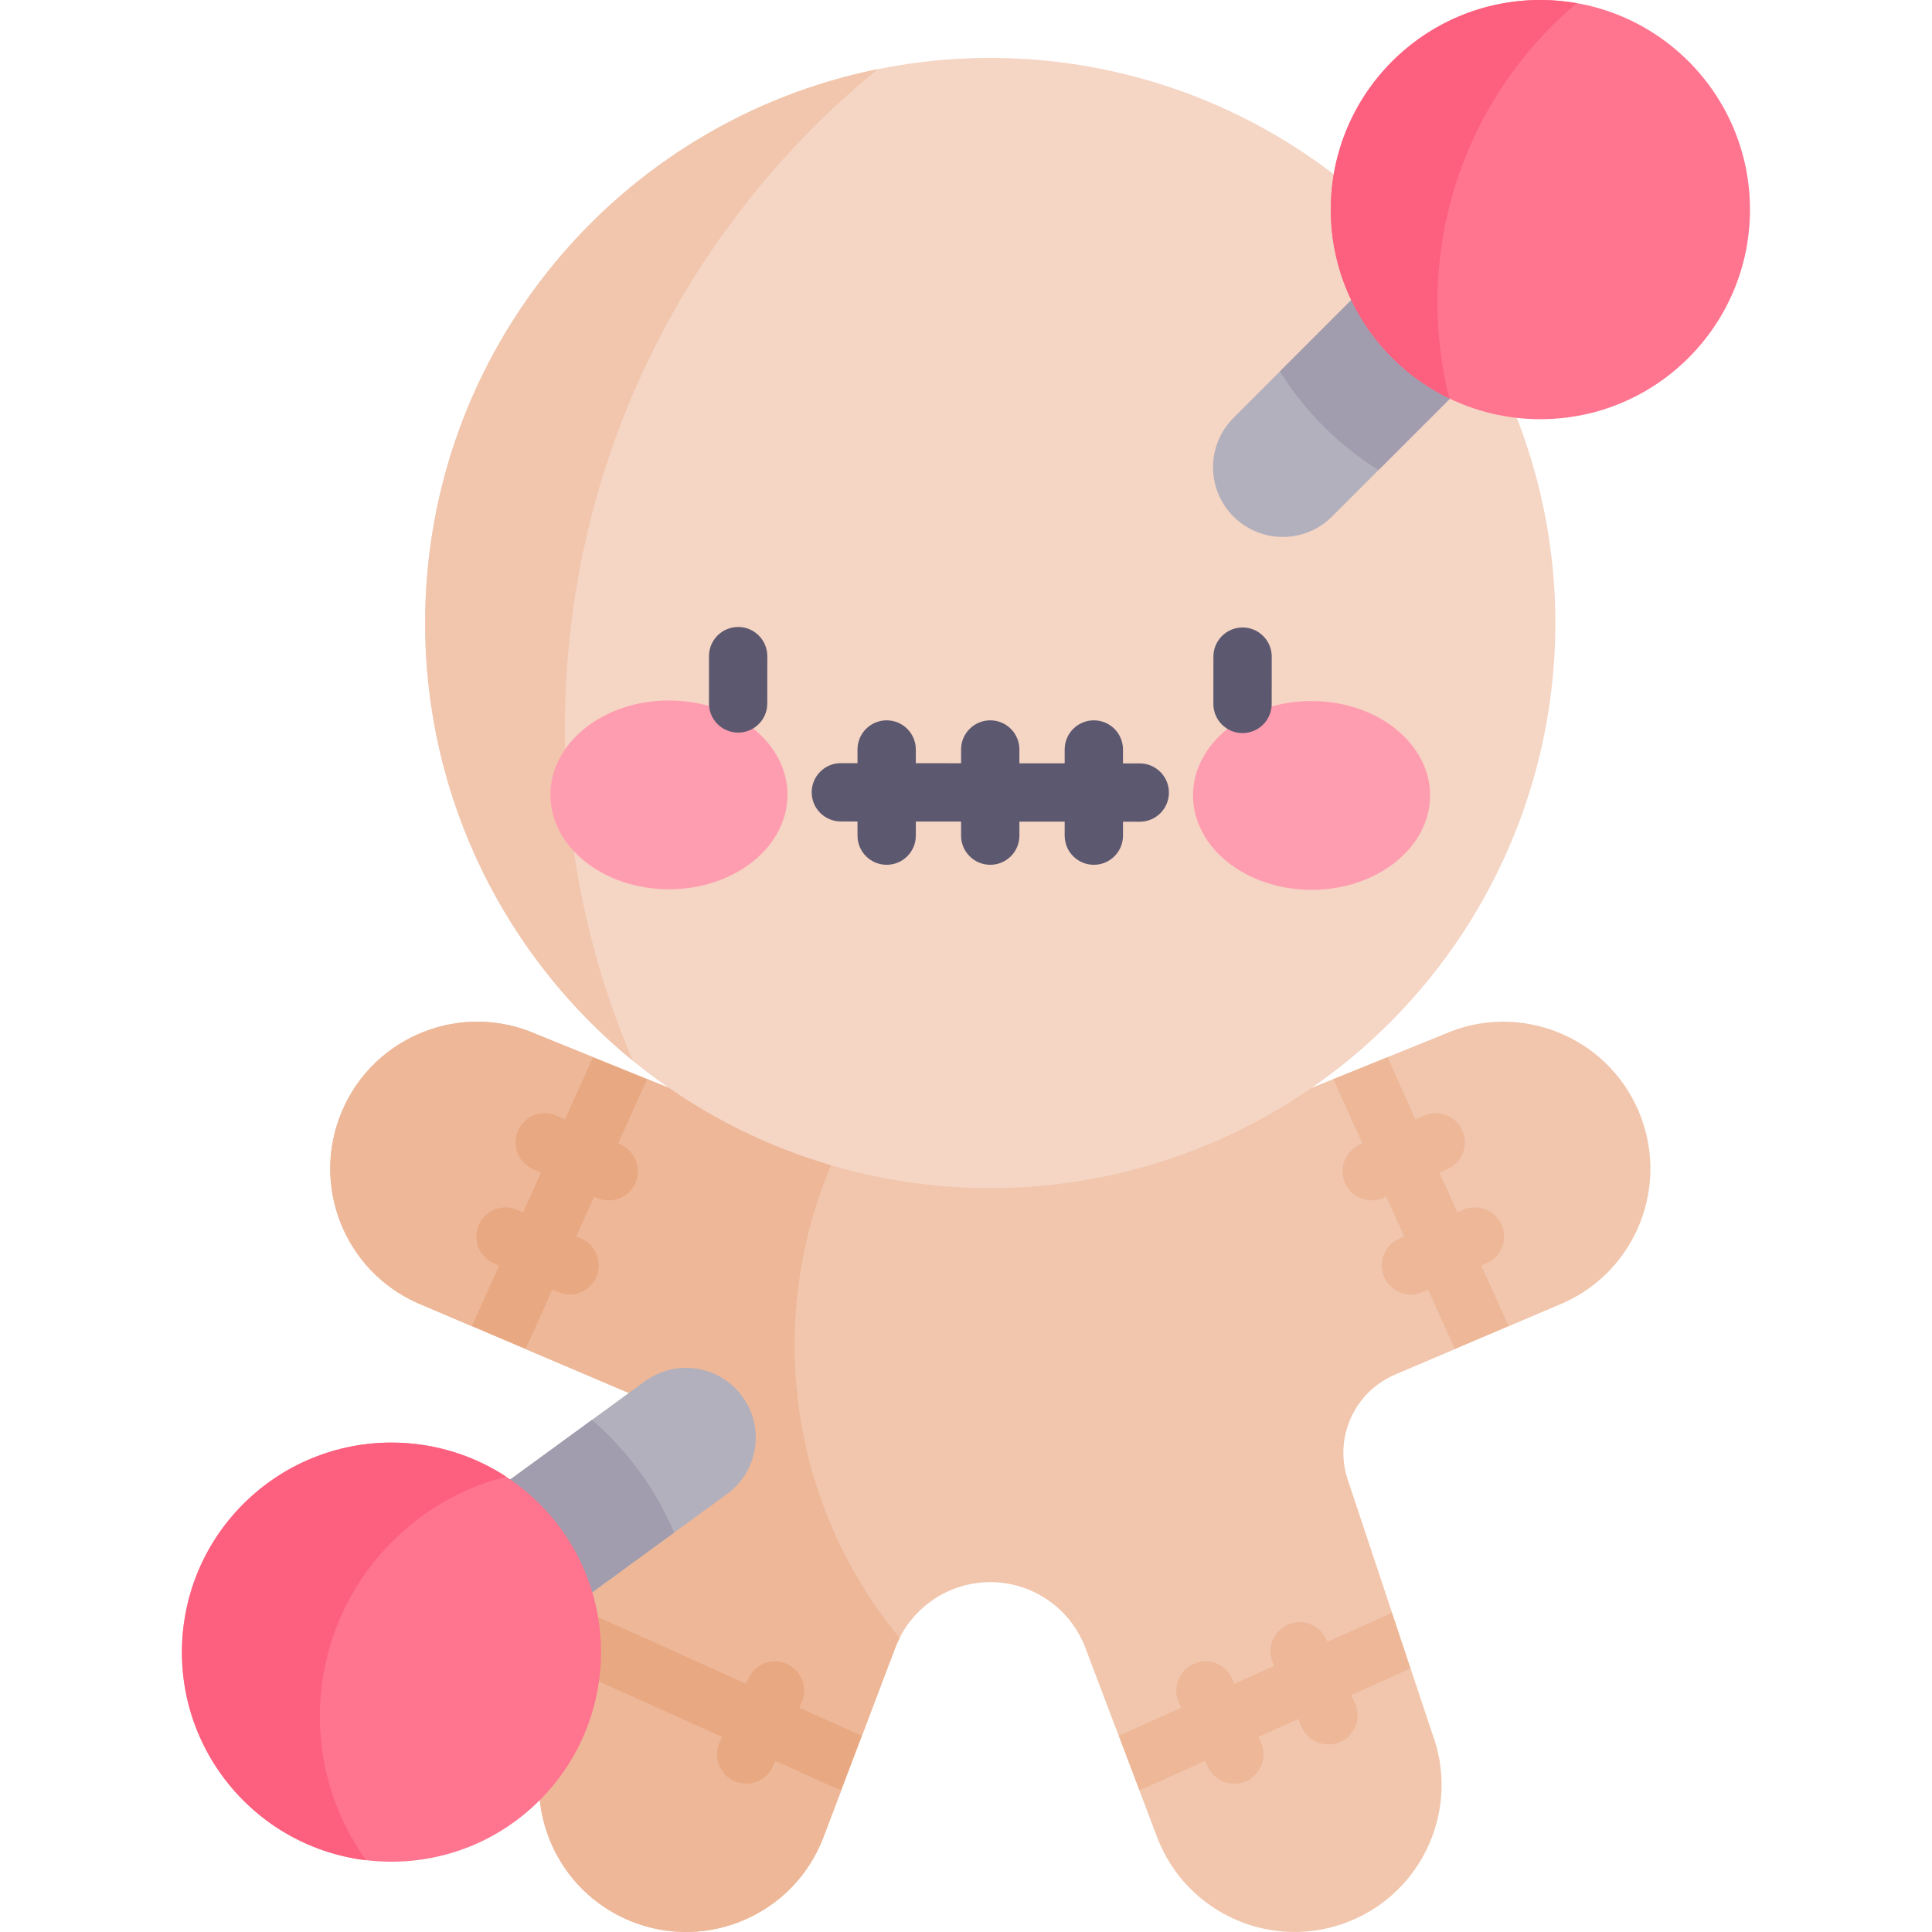 <svg id="Capa_1" enable-background="new 0 0 497 497" height="512" viewBox="0 0 497 497" width="512" xmlns="http://www.w3.org/2000/svg"><g><path d="m421.57 285.942c-8.261-19.564-31.007-28.492-50.371-19.772l-14.307 5.794-4.949 5.368-8.911.245-5.642 2.285h-165.275l-5.64-2.284h-7.045l-6.867-5.634-14.258-5.774c-19.363-8.72-42.109.208-50.371 19.772-7.991 18.922.583 40.763 19.311 49.198l14.153 6.023 8.758-.494 5.04 6.366 33.978 14.46-17.9 48.064-10.154 36.207c-7.279 19.207 2.102 40.713 21.133 48.443 19.675 7.992 42.072-1.778 49.598-21.636l4.597-12.13-.276-8.733 5.525-5.117 8.607-22.711c3.851-10.161 13.582-16.882 24.447-16.889 10.865.007 20.596 6.728 24.447 16.889l8.602 22.697 6.11 6.093-.858 7.766 4.599 12.135c7.526 19.858 29.923 29.628 49.598 21.636 19.03-7.73 28.412-29.236 21.133-48.443l-5.519-16.579-4.21-7.135-.553-7.17-11.399-34.243c-3.6-10.814 1.705-22.581 12.192-27.044l15.407-6.557-.025-.002 5.683-5.276 8.115-.596-.015.02 14.2-6.043c18.73-8.436 27.303-30.277 19.312-49.199z" fill="#f1c6ad"/><path d="m204.412 346.038c0-24.505 7.433-47.274 20.166-66.177h-52.463l-5.64-2.284h-7.045l-6.867-5.634-14.258-5.774c-19.363-8.72-42.109.208-50.371 19.772-7.991 18.922.583 40.763 19.311 49.198l14.153 6.023 8.758-.494 5.04 6.366 33.978 14.46-17.9 48.064-10.154 36.207c-7.279 19.207 2.102 40.713 21.133 48.443 19.675 7.992 42.072-1.778 49.598-21.636l4.597-12.13-.276-8.733 5.525-5.117 8.607-22.711c.326-.86.708-1.685 1.115-2.493-16.873-20.488-27.007-46.735-27.007-75.35z" fill="#edb798"/><circle cx="254.737" cy="160.269" fill="#f5d5c4" r="145.373"/><path d="m414.065 36.109c-7.004-7.004-18.361-7.004-25.365 0l-71.395 71.395c-7.005 7.005-7.005 18.361 0 25.366s18.361 7.004 25.365 0l71.395-71.395c7.005-7.005 7.005-18.361 0-25.366z" fill="#b2b0bc"/><path d="m190.966 359.25c-5.837-8.004-17.056-9.76-25.06-3.924l-81.58 59.492c-8.005 5.837-9.761 17.057-3.924 25.061s17.056 9.76 25.06 3.924l81.58-59.492c8.005-5.838 9.761-17.057 3.924-25.061z" fill="#b2b0bc"/><path d="m388.7 36.109-59.441 59.441c6.404 10.268 15.097 18.961 25.366 25.365l59.441-59.441c7.005-7.005 7.005-18.361 0-25.366-7.006-7.003-18.362-7.003-25.366.001z" fill="#a19dae"/><circle cx="396.257" cy="53.917" fill="#ff748f" r="53.917"/><path d="m221.05 446.26-15.449-6.957.604-1.342c1.701-3.777.018-8.217-3.759-9.918-3.775-1.701-8.217-.019-9.918 3.759l-.604 1.342-37.283-16.79c-1.142-.514-2.345-.715-3.514-.646l-4.398 13.212c.52.438 1.103.817 1.754 1.11l37.283 16.79-.647 1.436c-1.701 3.777-.018 8.217 3.759 9.918 1 .45 2.045.664 3.075.664 2.86 0 5.592-1.645 6.843-4.422l.647-1.436 15.449 6.957c.51.23 1.032.396 1.558.506 1.595-4.207 3.437-9.07 5.249-13.85-.21-.12-.425-.232-.649-.333z" fill="#e8a882"/><path d="m105.462 443.802 67.957-49.557c-2.339-5.491-5.302-10.762-8.906-15.704s-7.717-9.374-12.231-13.28l-67.956 49.557c-8.005 5.837-9.761 17.057-3.924 25.061 5.837 8.003 17.057 9.759 25.06 3.923z" fill="#a19dae"/><ellipse cx="100.75" cy="425.04" fill="#ff748f" rx="53.917" ry="53.917" transform="matrix(.707 -.707 .707 .707 -271.039 195.732)"/><path d="m159.674 294.446-.661-.298 7.462-16.571-13.912-5.634-7.226 16.046-2.117-.953c-3.776-1.701-8.217-.019-9.918 3.759-1.701 3.777-.018 8.217 3.759 9.918l2.117.953-4.61 10.237-1.435-.646c-3.775-1.701-8.218-.019-9.918 3.759-1.701 3.777-.018 8.217 3.759 9.918l1.435.646-6.957 15.449c-.02.044-.033.09-.052.134l13.798 5.872 6.888-15.295 1.343.604c1 .45 2.045.664 3.075.664 2.86 0 5.592-1.645 6.843-4.422 1.701-3.777.018-8.217-3.759-9.918l-1.343-.604 4.61-10.237.661.298c1 .45 2.045.664 3.075.664 2.86 0 5.592-1.645 6.843-4.422 1.7-3.78.017-8.22-3.76-9.921z" fill="#e8a882"/><path d="m349.799 294.446.661-.298-7.462-16.571 13.912-5.634 7.226 16.046 2.117-.953c3.776-1.701 8.217-.019 9.918 3.759 1.701 3.777.018 8.217-3.759 9.918l-2.117.953 4.61 10.237 1.435-.646c3.775-1.701 8.218-.019 9.918 3.759 1.701 3.777.018 8.217-3.759 9.918l-1.435.646 6.957 15.449c.02.044.033.09.052.134l-13.798 5.872-6.888-15.295-1.343.604c-1 .45-2.045.664-3.075.664-2.86 0-5.592-1.645-6.843-4.422-1.701-3.777-.018-8.217 3.759-9.918l1.343-.604-4.61-10.237-.661.298c-1 .45-2.045.664-3.075.664-2.86 0-5.592-1.645-6.843-4.422-1.7-3.78-.017-8.22 3.76-9.921z" fill="#edb798"/><path d="m347.621 436.051 15.243-6.865-4.762-14.306-16.64 7.493-.297-.66c-1.701-3.777-6.141-5.46-9.918-3.759s-5.46 6.141-3.759 9.918l.297.66-10.236 4.61-.604-1.342c-1.701-3.777-6.14-5.46-9.918-3.759-3.777 1.701-5.46 6.141-3.759 9.918l.604 1.342-15.449 6.957c-.215.097-.421.205-.622.319l5.252 13.859c.516-.11 1.028-.275 1.529-.501l15.449-6.957.647 1.436c1.25 2.777 3.982 4.422 6.843 4.422 1.029 0 2.076-.213 3.075-.664 3.777-1.701 5.46-6.141 3.759-9.918l-.647-1.436 10.237-4.61.953 2.117c1.25 2.777 3.982 4.422 6.843 4.422 1.029 0 2.076-.213 3.075-.664 3.777-1.701 5.46-6.141 3.759-9.918z" fill="#edb798"/><path d="m145.316 187.172c0-68.339 31.386-129.34 80.522-169.399-66.442 13.402-116.474 72.104-116.474 142.496 0 45.39 20.807 85.917 53.398 112.576-11.226-26.307-17.446-55.262-17.446-85.673z" fill="#f1c6ad"/><g><g><g><ellipse cx="172.084" cy="204.478" fill="#ff9db0" rx="30.497" ry="24.287"/></g><g><ellipse cx="337.39" cy="204.621" fill="#ff9db0" rx="30.497" ry="24.287"/></g></g></g><g><path d="m189.879 188.46c-.002 0-.004 0-.006 0-4.142-.003-7.497-3.364-7.494-7.506l.009-12.172c.003-4.14 3.36-7.494 7.5-7.494h.006c4.142.003 7.497 3.364 7.494 7.506l-.009 12.172c-.003 4.14-3.361 7.494-7.5 7.494z" fill="#5c586f"/></g><g><path d="m319.637 188.587c-.002 0-.004 0-.006 0-4.142-.003-7.497-3.364-7.494-7.506l.009-12.172c.003-4.14 3.36-7.494 7.5-7.494h.006c4.142.003 7.497 3.364 7.494 7.506l-.009 12.172c-.003 4.14-3.361 7.494-7.5 7.494z" fill="#5c586f"/></g><path d="m288.885 214.965v-3.584l4.307.004h.006c4.139 0 7.497-3.354 7.5-7.494.003-4.142-3.352-7.503-7.494-7.506l-4.32-.004v-3.577c0-4.142-3.358-7.5-7.5-7.5s-7.5 3.358-7.5 7.5v3.564l-11.648-.01v-3.554c0-4.142-3.358-7.5-7.5-7.5s-7.5 3.358-7.5 7.5v3.541l-11.648-.01v-3.531c0-4.142-3.358-7.5-7.5-7.5s-7.5 3.358-7.5 7.5v3.518l-4.276-.004c-.002 0-.004 0-.006 0-4.139 0-7.497 3.354-7.5 7.494-.003 4.142 3.352 7.503 7.494 7.506l4.289.004v3.643c0 4.142 3.358 7.5 7.5 7.5s7.5-3.358 7.5-7.5v-3.63l11.648.01v3.62c0 4.142 3.358 7.5 7.5 7.5s7.5-3.358 7.5-7.5v-3.607l11.648.01v3.597c0 4.142 3.358 7.5 7.5 7.5s7.5-3.358 7.5-7.5z" fill="#5c586f"/><g fill="#fd5f7e"><path d="m369.769 77.834c0-30.897 13.918-58.538 35.821-77.012-3.033-.53-6.148-.822-9.333-.822-29.777 0-53.917 24.139-53.917 53.917 0 21.375 12.439 39.843 30.472 48.565-1.984-7.888-3.043-16.144-3.043-24.648z"/><path d="m82.27 441.528c0-29.711 20.359-54.664 47.887-61.678-6.187-4.031-13.297-6.863-21.066-8.079-29.419-4.606-57.002 15.509-61.608 44.928s15.509 57.002 44.928 61.608c.581.091 1.161.156 1.741.228-7.471-10.43-11.882-23.199-11.882-37.007z"/></g></g></svg>